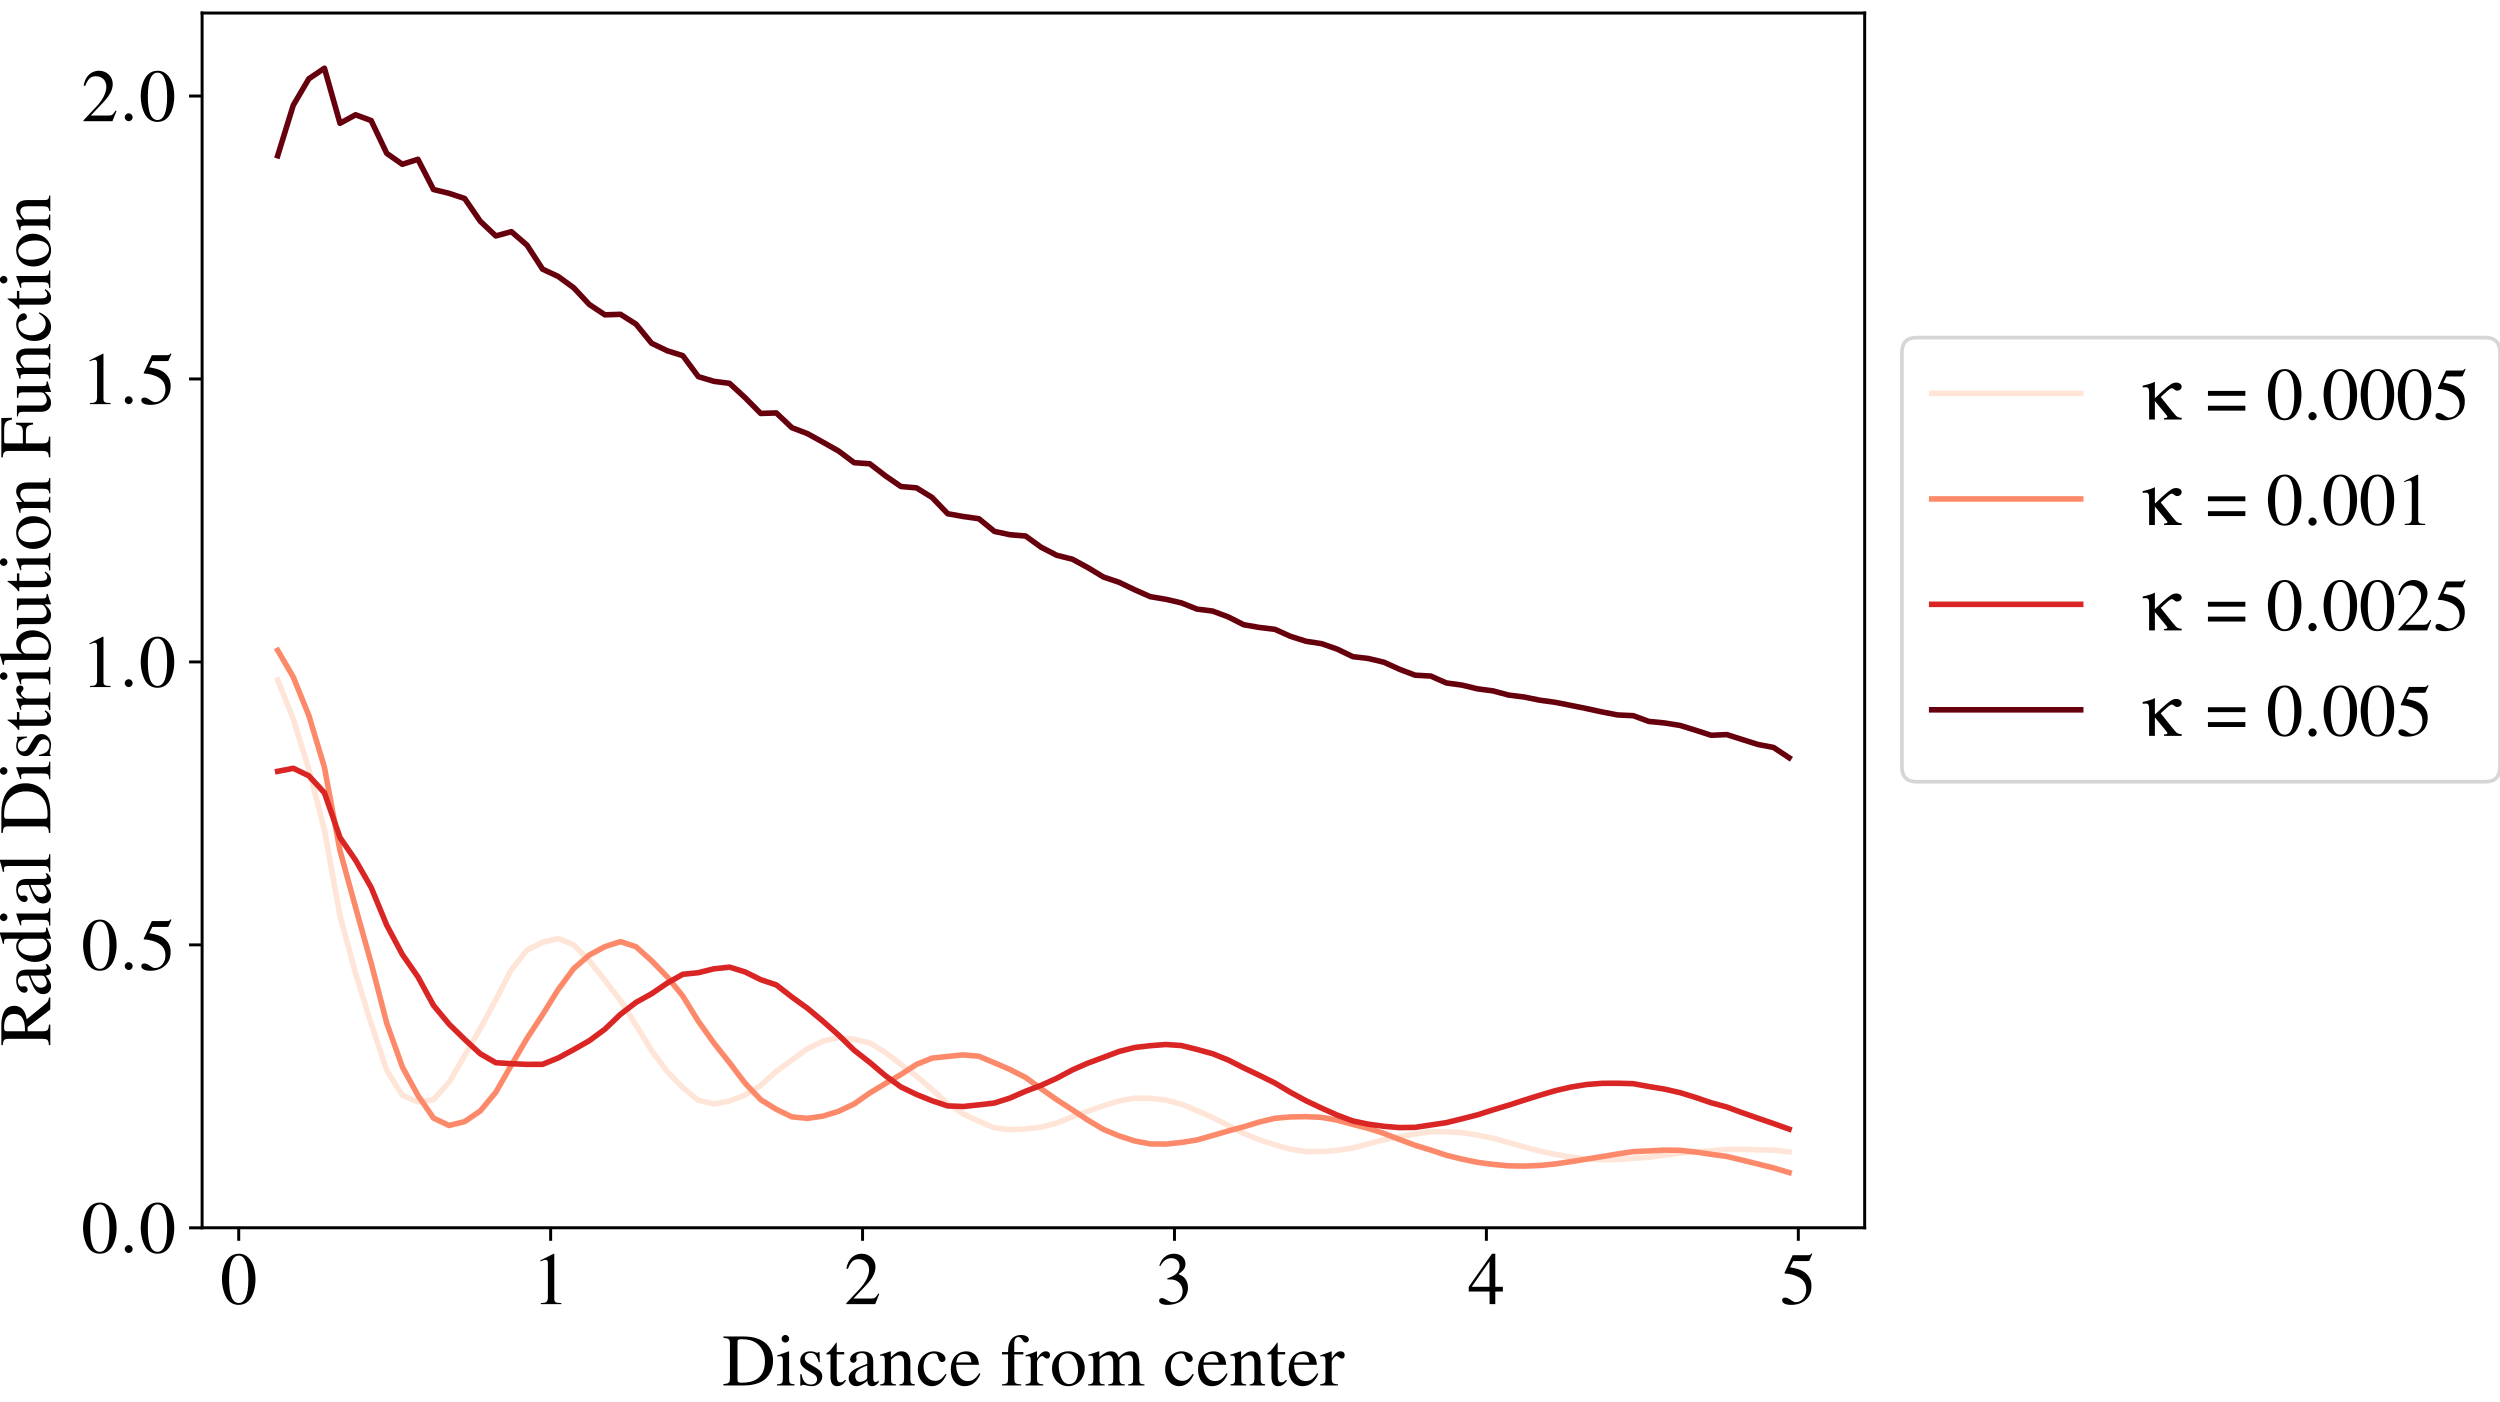 <?xml version="1.0" encoding="utf-8" standalone="no"?>
<!DOCTYPE svg PUBLIC "-//W3C//DTD SVG 1.1//EN"
  "http://www.w3.org/Graphics/SVG/1.1/DTD/svg11.dtd">
<!-- Created with matplotlib (http://matplotlib.org/) -->
<svg height="376.306pt" version="1.1" viewBox="0 0 671.255 376.306" width="671.255pt" xmlns="http://www.w3.org/2000/svg" xmlns:xlink="http://www.w3.org/1999/xlink">
 <defs>
  <style type="text/css">
*{stroke-linecap:butt;stroke-linejoin:round;}
  </style>
 </defs>
 <g id="figure_1">
  <g id="patch_1">
   <path d="M 0 376.306 
L 671.255 376.306 
L 671.255 0 
L 0 0 
z
" style="fill:#ffffff;"/>
  </g>
  <g id="axes_1">
   <g id="patch_2">
    <path d="M 54.267 329.66 
L 500.667 329.66 
L 500.667 3.5 
L 54.267 3.5 
z
" style="fill:#ffffff;"/>
   </g>
   <g id="matplotlib.axis_1">
    <g id="xtick_1">
     <g id="line2d_1">
      <defs>
       <path d="M 0 0 
L 0 3.5 
" id="m00dc8c5b70" style="stroke:#000000;stroke-width:0.8;"/>
      </defs>
      <g>
       <use style="stroke:#000000;stroke-width:0.8;" x="64.099" xlink:href="#m00dc8c5b70" y="329.66"/>
      </g>
     </g>
     <g id="text_1">
      <!-- $0$ -->
      <defs>
       <path d="M 25.406 68 
C 19.906 68 15.703 66.297 12 62.797 
C 6.203 57.203 2.406 45.688 2.406 34 
C 2.406 23.094 5.703 11.391 10.406 5.797 
C 14.094 1.391 19.203 -1 25 -1 
C 30.094 -1 34.406 0.688 38 4.188 
C 43.797 9.688 47.594 21.297 47.594 33.391 
C 47.594 53.891 38.5 68 25.406 68 
z
M 25.094 65.391 
C 33.5 65.391 38 54.094 38 33.188 
C 38 12.297 33.594 1.594 25 1.594 
C 16.406 1.594 12 12.297 12 33.094 
C 12 54.297 16.5 65.391 25.094 65.391 
z
" id="Nimbus_Roman_No9_L_Regular-48"/>
      </defs>
      <g transform="translate(59.118 350.169)scale(0.2 -0.2)">
       <use transform="scale(0.996)" xlink:href="#Nimbus_Roman_No9_L_Regular-48"/>
      </g>
     </g>
    </g>
    <g id="xtick_2">
     <g id="line2d_2">
      <g>
       <use style="stroke:#000000;stroke-width:0.8;" x="147.849" xlink:href="#m00dc8c5b70" y="329.66"/>
      </g>
     </g>
     <g id="text_2">
      <!-- $1$ -->
      <defs>
       <path d="M 29.094 68 
L 11.094 59 
L 11.094 57.594 
C 12.297 58.094 13.406 58.484 13.797 58.688 
C 15.594 59.391 17.297 59.781 18.297 59.781 
C 20.406 59.781 21.297 58.297 21.297 55.078 
L 21.297 9.359 
C 21.297 6.031 20.5 3.719 18.906 2.797 
C 17.406 1.891 16 1.594 11.797 1.5 
L 11.797 0 
L 39.406 0 
L 39.406 1.5 
C 31.5 1.594 29.906 2.609 29.906 7.453 
L 29.906 67.797 
z
" id="Nimbus_Roman_No9_L_Regular-49"/>
      </defs>
      <g transform="translate(142.868 350.169)scale(0.2 -0.2)">
       <use transform="scale(0.996)" xlink:href="#Nimbus_Roman_No9_L_Regular-49"/>
      </g>
     </g>
    </g>
    <g id="xtick_3">
     <g id="line2d_3">
      <g>
       <use style="stroke:#000000;stroke-width:0.8;" x="231.599" xlink:href="#m00dc8c5b70" y="329.66"/>
      </g>
     </g>
     <g id="text_3">
      <!-- $2$ -->
      <defs>
       <path d="M 47.5 13.734 
L 46.203 14.25 
C 42.5 8.5 41.203 7.594 36.703 7.594 
L 12.797 7.594 
L 29.594 25.328 
C 38.5 34.703 42.406 42.359 42.406 50.219 
C 42.406 60.281 34.297 68 23.906 68 
C 18.406 68 13.203 65.797 9.5 61.797 
C 6.297 58.375 4.797 55.156 3.094 48 
L 5.203 47.484 
C 9.203 57.359 12.797 60.594 19.703 60.594 
C 28.094 60.594 33.797 54.844 33.797 46.391 
C 33.797 38.531 29.203 29.156 20.797 20.188 
L 3 1.188 
L 3 0 
L 42 0 
z
" id="Nimbus_Roman_No9_L_Regular-50"/>
      </defs>
      <g transform="translate(226.618 350.169)scale(0.2 -0.2)">
       <use transform="scale(0.996)" xlink:href="#Nimbus_Roman_No9_L_Regular-50"/>
      </g>
     </g>
    </g>
    <g id="xtick_4">
     <g id="line2d_4">
      <g>
       <use style="stroke:#000000;stroke-width:0.8;" x="315.35" xlink:href="#m00dc8c5b70" y="329.66"/>
      </g>
     </g>
     <g id="text_4">
      <!-- $3$ -->
      <defs>
       <path d="M 15.297 33.391 
C 21.203 33.391 23.5 33.188 25.906 32.297 
C 32.094 30.094 36 24.391 36 17.5 
C 36 9.094 30.297 2.594 22.906 2.594 
C 20.203 2.594 18.203 3.297 14.5 5.688 
C 11.5 7.5 9.797 8.188 8.094 8.188 
C 5.797 8.188 4.297 6.797 4.297 4.688 
C 4.297 1.188 8.594 -1 15.594 -1 
C 23.297 -1 31.203 1.594 35.906 5.688 
C 40.594 9.797 43.203 15.594 43.203 22.297 
C 43.203 27.391 41.594 32.094 38.703 35.188 
C 36.703 37.391 34.797 38.594 30.406 40.5 
C 37.297 45.188 39.797 48.891 39.797 54.297 
C 39.797 62.391 33.406 68 24.203 68 
C 19.203 68 14.797 66.297 11.203 63.094 
C 8.203 60.391 6.703 57.797 4.5 51.797 
L 6 51.391 
C 10.094 58.703 14.594 61.984 20.906 61.984 
C 27.406 61.984 31.906 57.594 31.906 51.297 
C 31.906 47.688 30.406 44.094 27.906 41.594 
C 24.906 38.594 22.094 37.094 15.297 34.688 
z
" id="Nimbus_Roman_No9_L_Regular-51"/>
      </defs>
      <g transform="translate(310.368 350.169)scale(0.2 -0.2)">
       <use transform="scale(0.996)" xlink:href="#Nimbus_Roman_No9_L_Regular-51"/>
      </g>
     </g>
    </g>
    <g id="xtick_5">
     <g id="line2d_5">
      <g>
       <use style="stroke:#000000;stroke-width:0.8;" x="399.1" xlink:href="#m00dc8c5b70" y="329.66"/>
      </g>
     </g>
     <g id="text_5">
      <!-- $4$ -->
      <defs>
       <path d="M 47.203 23.391 
L 37 23.391 
L 37 68 
L 32.594 68 
L 1.203 23.391 
L 1.203 17 
L 29.297 17 
L 29.297 0 
L 37 0 
L 37 17 
L 47.203 17 
z
M 29.203 23.391 
L 5.203 23.391 
L 29.203 57.766 
z
" id="Nimbus_Roman_No9_L_Regular-52"/>
      </defs>
      <g transform="translate(394.119 350.169)scale(0.2 -0.2)">
       <use transform="scale(0.996)" xlink:href="#Nimbus_Roman_No9_L_Regular-52"/>
      </g>
     </g>
    </g>
    <g id="xtick_6">
     <g id="line2d_6">
      <g>
       <use style="stroke:#000000;stroke-width:0.8;" x="482.85" xlink:href="#m00dc8c5b70" y="329.66"/>
      </g>
     </g>
     <g id="text_6">
      <!-- $5$ -->
      <defs>
       <path d="M 18.094 58.094 
L 37.703 58.094 
C 39.297 58.094 39.703 58.297 40 58.984 
L 43.797 67.891 
L 42.906 68.594 
C 41.406 66.5 40.406 66 38.297 66 
L 17.406 66 
L 6.5 42.453 
C 6.406 42.266 6.406 42.156 6.406 41.969 
C 6.406 41.469 6.797 41.172 7.594 41.172 
C 10.797 41.172 14.797 40.484 18.906 39.188 
C 30.406 35.531 35.703 29.406 35.703 19.609 
C 35.703 10.109 29.594 2.688 21.797 2.688 
C 19.797 2.688 18.094 3.391 15.094 5.562 
C 11.906 7.844 9.594 8.828 7.5 8.828 
C 4.594 8.828 3.203 7.641 3.203 5.172 
C 3.203 1.391 7.906 -1 15.406 -1 
C 23.797 -1 31 1.688 36 6.75 
C 40.594 11.203 42.703 16.844 42.703 24.359 
C 42.703 31.484 40.797 36.031 35.797 40.969 
C 31.406 45.328 25.703 47.609 13.906 49.688 
z
" id="Nimbus_Roman_No9_L_Regular-53"/>
      </defs>
      <g transform="translate(477.869 350.169)scale(0.2 -0.2)">
       <use transform="scale(0.996)" xlink:href="#Nimbus_Roman_No9_L_Regular-53"/>
      </g>
     </g>
    </g>
    <g id="text_7">
     <!-- Distance from center -->
     <defs>
      <path d="M 10.406 10.891 
C 10.406 3.688 9.203 2.391 1.594 1.891 
L 1.594 0 
L 30 0 
C 41.594 0 52.094 3.297 58.297 8.875 
C 64.797 14.75 68.5 23.625 68.5 33.297 
C 68.5 42.266 65.5 50.031 60 55.516 
C 53.203 62.391 42.297 66 28.594 66 
L 1.594 66 
L 1.594 64.094 
C 9.5 63.391 10.406 62.484 10.406 55.094 
z
M 20.594 58.406 
C 20.594 61.5 21.703 62.297 25.797 62.297 
C 34.406 62.297 40.906 60.688 45.703 57.312 
C 53.5 51.922 57.594 43.359 57.594 32.594 
C 57.594 20.828 53.5 12.469 45.406 7.781 
C 40.297 4.891 34.5 3.688 25.797 3.688 
C 21.797 3.688 20.594 4.594 20.594 7.781 
z
" id="Nimbus_Roman_No9_L_Regular-68"/>
      <path d="M 17.5 46 
L 2 40.5 
L 2 39 
L 2.797 39.094 
C 4 39.297 5.297 39.391 6.203 39.391 
C 8.594 39.391 9.5 37.797 9.5 33.391 
L 9.5 10.188 
C 9.5 3 8.5 1.891 1.594 1.5 
L 1.594 0 
L 25.297 0 
L 25.297 1.5 
C 18.703 2 17.906 3 17.906 10.188 
L 17.906 45.688 
z
M 12.797 68 
C 10.094 68 7.797 65.688 7.797 62.891 
C 7.797 60.094 10 57.797 12.797 57.797 
C 15.703 57.797 18 59.984 18 62.891 
C 18 65.688 15.703 68 12.797 68 
z
" id="Nimbus_Roman_No9_L_Regular-105"/>
      <path d="M 31.5 31.391 
L 31.094 45 
L 30 45 
L 29.797 44.797 
C 28.906 44.094 28.797 43.984 28.406 43.984 
C 27.797 43.984 26.797 44.188 25.703 44.688 
C 23.5 45.594 21.297 46 18.703 46 
C 10.797 46 5.094 40.891 5.094 33.672 
C 5.094 28.062 8.297 24.047 16.797 19.234 
L 22.594 15.922 
C 26.094 13.922 27.797 11.516 27.797 8.406 
C 27.797 4 24.594 1.188 19.5 1.188 
C 16.094 1.188 13 2.5 11.094 4.703 
C 9 7.203 8.094 9.516 6.797 15.219 
L 5.203 15.219 
L 5.203 -0.406 
L 6.5 -0.406 
C 7.203 0.594 7.594 0.797 8.797 0.797 
C 9.703 0.797 11.094 0.594 13.406 0 
C 16.203 -0.609 18.906 -1 20.703 -1 
C 28.406 -1 34.797 4.797 34.797 11.812 
C 34.797 16.828 32.406 20.141 26.406 23.75 
L 15.594 30.156 
C 12.797 31.766 11.297 34.266 11.297 36.969 
C 11.297 40.984 14.406 43.797 19 43.797 
C 24.703 43.797 27.703 40.391 30 31.469 
z
" id="Nimbus_Roman_No9_L_Regular-115"/>
      <path d="M 25.5 45 
L 15.406 45 
L 15.406 56.594 
C 15.406 57.594 15.297 57.891 14.703 57.891 
C 14 57 13.406 56.094 12.703 55.094 
C 8.906 49.594 4.594 44.797 3 44.391 
C 1.906 43.688 1.297 42.984 1.297 42.484 
C 1.297 42.188 1.406 41.984 1.703 41.797 
L 7 41.797 
L 7 11.688 
C 7 3.297 10 -1 15.906 -1 
C 20.797 -1 24.594 1.391 27.906 6.594 
L 26.594 7.688 
C 24.5 5.188 22.797 4.188 20.594 4.188 
C 16.906 4.188 15.406 6.891 15.406 13.188 
L 15.406 41.797 
L 25.5 41.797 
z
" id="Nimbus_Roman_No9_L_Regular-116"/>
      <path d="M 44.203 6.594 
C 42.5 5.188 41.297 4.688 39.797 4.688 
C 37.5 4.688 36.797 6.094 36.797 10.5 
L 36.797 30 
C 36.797 35.188 36.297 38.094 34.797 40.5 
C 32.594 44.094 28.297 46 22.406 46 
C 13 46 5.594 41.094 5.594 34.797 
C 5.594 32.5 7.594 30.5 9.906 30.5 
C 12.297 30.5 14.406 32.5 14.406 34.688 
C 14.406 35.094 14.297 35.594 14.203 36.297 
C 14 37.188 13.906 38 13.906 38.688 
C 13.906 41.391 17.094 43.594 21.094 43.594 
C 26 43.594 28.703 40.688 28.703 35.297 
L 28.703 29.188 
C 13.297 23 11.594 22.188 7.297 18.391 
C 5.094 16.391 3.703 13 3.703 9.688 
C 3.703 3.391 8.094 -1 14.203 -1 
C 18.594 -1 22.703 1.094 28.797 6.297 
C 29.297 1.094 31.094 -1 35.203 -1 
C 38.594 -1 40.703 0.188 44.203 4 
z
M 28.703 12.297 
C 28.703 9.188 28.203 8.297 26.094 7.094 
C 23.703 5.688 20.906 4.797 18.797 4.797 
C 15.297 4.797 12.5 8.188 12.5 12.5 
L 12.5 12.891 
C 12.5 18.797 16.594 22.391 28.703 26.797 
z
" id="Nimbus_Roman_No9_L_Regular-97"/>
      <path d="M 1.594 39.797 
C 2.203 40.094 3.203 40.188 4.297 40.188 
C 7.094 40.188 8 38.688 8 33.797 
L 8 9 
C 8 3.297 6.906 1.891 1.797 1.5 
L 1.797 0 
L 23 0 
L 23 1.5 
C 17.906 1.891 16.406 3.094 16.406 6.688 
L 16.406 34.797 
C 21.203 39.297 23.406 40.484 26.703 40.484 
C 31.594 40.484 34 37.391 34 30.797 
L 34 9.891 
C 34 3.594 32.703 1.891 27.703 1.5 
L 27.703 0 
L 48.5 0 
L 48.5 1.5 
C 43.594 2 42.406 3.188 42.406 8.094 
L 42.406 31 
C 42.406 40.391 38 46 30.594 46 
C 26 46 22.906 44.297 16.094 37.891 
L 16.094 45.797 
L 15.406 46 
C 10.5 44.188 7.094 43.094 1.594 41.484 
z
" id="Nimbus_Roman_No9_L_Regular-110"/>
      <path d="M 39.797 15.594 
C 35 8.594 31.406 6.188 25.703 6.188 
C 16.594 6.188 10.203 14.188 10.203 25.688 
C 10.203 35.984 15.703 43.094 23.797 43.094 
C 27.406 43.094 28.703 41.984 29.703 38.297 
L 30.297 36.094 
C 31.094 33.297 32.906 31.484 35 31.484 
C 37.594 31.484 39.797 33.391 39.797 35.688 
C 39.797 41.297 32.797 46 24.406 46 
C 19.5 46 14.406 43.984 10.297 40.391 
C 5.297 35.984 2.5 29.188 2.5 21.297 
C 2.5 8.297 10.406 -1 21.5 -1 
C 26 -1 30 0.594 33.594 3.688 
C 36.297 6.094 38.203 8.797 41.203 14.688 
z
" id="Nimbus_Roman_No9_L_Regular-99"/>
      <path d="M 40.797 16.438 
C 36 8.812 31.703 5.891 25.297 5.891 
C 19.594 5.891 15.297 8.812 12.406 14.531 
C 10.594 18.344 9.906 21.656 9.703 27.797 
L 40.5 27.797 
C 39.703 34.266 38.703 37.141 36.203 40.312 
C 33.203 43.891 28.594 46 23.406 46 
C 18.406 46 13.703 44.188 9.906 40.812 
C 5.203 36.734 2.5 29.688 2.5 21.469 
C 2.5 7.594 9.703 -1 21.203 -1 
C 30.703 -1 38.203 4.891 42.406 15.734 
z
M 9.906 31 
C 11 38.719 14.406 42.391 20.5 42.391 
C 26.594 42.391 29 39.609 30.297 31 
z
" id="Nimbus_Roman_No9_L_Regular-101"/>
      <path d="M 30.906 45 
L 18.594 45 
L 18.594 56.422 
C 18.594 62.141 20.5 65.188 24.297 65.188 
C 26.406 65.188 27.797 64.203 29.594 61.344 
C 31.203 58.781 32.406 57.797 34.094 57.797 
C 36.406 57.797 38.297 59.578 38.297 61.844 
C 38.297 65.391 33.906 68 27.906 68 
C 21.703 68 16.406 65.297 13.797 60.766 
C 11.203 56.422 10.406 52.875 10.297 45 
L 2.094 45 
L 2.094 41.797 
L 10.297 41.797 
L 10.297 10.391 
C 10.297 3.094 9.203 1.891 2 1.5 
L 2 0 
L 28 0 
L 28 1.5 
C 19.797 1.797 18.703 2.891 18.703 10.391 
L 18.703 41.797 
L 30.906 41.797 
z
" id="Nimbus_Roman_No9_L_Regular-102"/>
      <path d="M 0.703 39 
C 2.094 39.297 3 39.391 4.203 39.391 
C 6.703 39.391 7.594 37.797 7.594 33.391 
L 7.594 8.391 
C 7.594 3.391 6.906 2.688 0.5 1.5 
L 0.5 0 
L 24.5 0 
L 24.5 1.5 
C 17.703 1.797 16 3.297 16 9 
L 16 31.5 
C 16 34.688 20.297 39.688 23 39.688 
C 23.594 39.688 24.5 39.188 25.594 38.188 
C 27.203 36.797 28.297 36.188 29.594 36.188 
C 32 36.188 33.5 37.891 33.5 40.688 
C 33.5 43.984 31.406 46 28 46 
C 23.797 46 20.906 43.688 16 36.594 
L 16 45.797 
L 15.5 46 
C 10.203 43.797 6.594 42.5 0.703 40.594 
z
" id="Nimbus_Roman_No9_L_Regular-114"/>
      <path d="M 25 46 
C 12 46 2.906 36.391 2.906 22.594 
C 2.906 9.094 12.203 -1 24.797 -1 
C 37.406 -1 47 9.594 47 23.391 
C 47 36.5 37.797 46 25 46 
z
M 23.703 43.188 
C 32.094 43.188 38 33.594 38 19.891 
C 38 8.594 33.5 1.797 26 1.797 
C 22.094 1.797 18.406 4.188 16.297 8.188 
C 13.5 13.391 11.906 20.391 11.906 27.5 
C 11.906 37 16.594 43.188 23.703 43.188 
z
" id="Nimbus_Roman_No9_L_Regular-111"/>
      <path d="M 1.906 39.797 
C 3.203 40.094 4 40.188 5.094 40.188 
C 7.703 40.188 8.594 38.594 8.594 33.797 
L 8.594 8.5 
C 8.594 3.094 7.203 1.594 1.594 1.5 
L 1.594 0 
L 23.797 0 
L 23.797 1.5 
C 18.5 1.688 17 2.797 17 6.688 
L 17 34.891 
C 17 35.094 17.797 36.094 18.5 36.797 
C 21 39.094 25.297 40.797 28.797 40.797 
C 33.203 40.797 35.406 37.297 35.406 30.297 
L 35.406 8.594 
C 35.406 3 34.297 1.891 28.594 1.5 
L 28.594 0 
L 51 0 
L 51 1.5 
C 45.297 1.594 43.797 3.297 43.797 9.5 
L 43.797 34.688 
C 46.797 39 50.094 40.797 54.703 40.797 
C 60.406 40.797 62.203 38.094 62.203 29.797 
L 62.203 8.688 
C 62.203 3 61.406 2.188 55.594 1.5 
L 55.594 0 
L 77.5 0 
L 77.5 1.5 
L 74.906 1.688 
C 71.906 1.891 70.594 3.688 70.594 7.594 
L 70.594 28.188 
C 70.594 40 66.703 46 59 46 
C 53.203 46 48.094 43.391 42.703 37.594 
C 40.906 43.297 37.5 46 32.094 46 
C 27.703 46 24.906 44.594 16.594 38.297 
L 16.594 45.797 
L 15.906 46 
C 10.797 44.094 7.406 42.984 1.906 41.484 
z
" id="Nimbus_Roman_No9_L_Regular-109"/>
     </defs>
     <g transform="translate(193.921 371.992)scale(0.2 -0.2)">
      <use transform="scale(0.996)" xlink:href="#Nimbus_Roman_No9_L_Regular-68"/>
      <use transform="translate(71.93 0)scale(0.996)" xlink:href="#Nimbus_Roman_No9_L_Regular-105"/>
      <use transform="translate(99.625 0)scale(0.996)" xlink:href="#Nimbus_Roman_No9_L_Regular-115"/>
      <use transform="translate(138.379 0)scale(0.996)" xlink:href="#Nimbus_Roman_No9_L_Regular-116"/>
      <use transform="translate(166.074 0)scale(0.996)" xlink:href="#Nimbus_Roman_No9_L_Regular-97"/>
      <use transform="translate(210.308 0)scale(0.996)" xlink:href="#Nimbus_Roman_No9_L_Regular-110"/>
      <use transform="translate(260.121 0)scale(0.996)" xlink:href="#Nimbus_Roman_No9_L_Regular-99"/>
      <use transform="translate(304.354 0)scale(0.996)" xlink:href="#Nimbus_Roman_No9_L_Regular-101"/>
      <use transform="translate(373.495 0)scale(0.996)" xlink:href="#Nimbus_Roman_No9_L_Regular-102"/>
      <use transform="translate(406.67 0)scale(0.996)" xlink:href="#Nimbus_Roman_No9_L_Regular-114"/>
      <use transform="translate(439.845 0)scale(0.996)" xlink:href="#Nimbus_Roman_No9_L_Regular-111"/>
      <use transform="translate(489.658 0)scale(0.996)" xlink:href="#Nimbus_Roman_No9_L_Regular-109"/>
      <use transform="translate(592.073 0)scale(0.996)" xlink:href="#Nimbus_Roman_No9_L_Regular-99"/>
      <use transform="translate(636.307 0)scale(0.996)" xlink:href="#Nimbus_Roman_No9_L_Regular-101"/>
      <use transform="translate(680.54 0)scale(0.996)" xlink:href="#Nimbus_Roman_No9_L_Regular-110"/>
      <use transform="translate(730.354 0)scale(0.996)" xlink:href="#Nimbus_Roman_No9_L_Regular-116"/>
      <use transform="translate(758.049 0)scale(0.996)" xlink:href="#Nimbus_Roman_No9_L_Regular-101"/>
      <use transform="translate(802.282 0)scale(0.996)" xlink:href="#Nimbus_Roman_No9_L_Regular-114"/>
     </g>
    </g>
   </g>
   <g id="matplotlib.axis_2">
    <g id="ytick_1">
     <g id="line2d_7">
      <defs>
       <path d="M 0 0 
L -3.5 0 
" id="m1bc68e369c" style="stroke:#000000;stroke-width:0.8;"/>
      </defs>
      <g>
       <use style="stroke:#000000;stroke-width:0.8;" x="54.267" xlink:href="#m1bc68e369c" y="329.672"/>
      </g>
     </g>
     <g id="text_8">
      <!-- $0.0$ -->
      <defs>
       <path d="M 19.203 5.297 
C 19.203 8.188 16.797 10.594 13.906 10.594 
C 11 10.594 8.594 8.188 8.594 5.297 
C 8.594 2.391 11 0 13.906 0 
C 16.797 0 19.203 2.391 19.203 5.297 
z
" id="CMMI10-58"/>
      </defs>
      <g transform="translate(21.823 336.426)scale(0.2 -0.2)">
       <use transform="scale(0.996)" xlink:href="#Nimbus_Roman_No9_L_Regular-48"/>
       <use transform="translate(49.813 0)scale(0.996)" xlink:href="#CMMI10-58"/>
       <use transform="translate(77.409 0)scale(0.996)" xlink:href="#Nimbus_Roman_No9_L_Regular-48"/>
      </g>
     </g>
    </g>
    <g id="ytick_2">
     <g id="line2d_8">
      <g>
       <use style="stroke:#000000;stroke-width:0.8;" x="54.267" xlink:href="#m1bc68e369c" y="253.7"/>
      </g>
     </g>
     <g id="text_9">
      <!-- $0.5$ -->
      <g transform="translate(21.823 260.454)scale(0.2 -0.2)">
       <use transform="scale(0.996)" xlink:href="#Nimbus_Roman_No9_L_Regular-48"/>
       <use transform="translate(49.813 0)scale(0.996)" xlink:href="#CMMI10-58"/>
       <use transform="translate(77.409 0)scale(0.996)" xlink:href="#Nimbus_Roman_No9_L_Regular-53"/>
      </g>
     </g>
    </g>
    <g id="ytick_3">
     <g id="line2d_9">
      <g>
       <use style="stroke:#000000;stroke-width:0.8;" x="54.267" xlink:href="#m1bc68e369c" y="177.728"/>
      </g>
     </g>
     <g id="text_10">
      <!-- $1.0$ -->
      <g transform="translate(21.823 184.482)scale(0.2 -0.2)">
       <use transform="scale(0.996)" xlink:href="#Nimbus_Roman_No9_L_Regular-49"/>
       <use transform="translate(49.813 0)scale(0.996)" xlink:href="#CMMI10-58"/>
       <use transform="translate(77.409 0)scale(0.996)" xlink:href="#Nimbus_Roman_No9_L_Regular-48"/>
      </g>
     </g>
    </g>
    <g id="ytick_4">
     <g id="line2d_10">
      <g>
       <use style="stroke:#000000;stroke-width:0.8;" x="54.267" xlink:href="#m1bc68e369c" y="101.756"/>
      </g>
     </g>
     <g id="text_11">
      <!-- $1.5$ -->
      <g transform="translate(21.823 108.511)scale(0.2 -0.2)">
       <use transform="scale(0.996)" xlink:href="#Nimbus_Roman_No9_L_Regular-49"/>
       <use transform="translate(49.813 0)scale(0.996)" xlink:href="#CMMI10-58"/>
       <use transform="translate(77.409 0)scale(0.996)" xlink:href="#Nimbus_Roman_No9_L_Regular-53"/>
      </g>
     </g>
    </g>
    <g id="ytick_5">
     <g id="line2d_11">
      <g>
       <use style="stroke:#000000;stroke-width:0.8;" x="54.267" xlink:href="#m1bc68e369c" y="25.784"/>
      </g>
     </g>
     <g id="text_12">
      <!-- $2.0$ -->
      <g transform="translate(21.823 32.539)scale(0.2 -0.2)">
       <use transform="scale(0.996)" xlink:href="#Nimbus_Roman_No9_L_Regular-50"/>
       <use transform="translate(49.813 0)scale(0.996)" xlink:href="#CMMI10-58"/>
       <use transform="translate(77.409 0)scale(0.996)" xlink:href="#Nimbus_Roman_No9_L_Regular-48"/>
      </g>
     </g>
    </g>
    <g id="text_13">
     <!-- Radial Distribution Function -->
     <defs>
      <path d="M 65.906 1.891 
C 62.094 2.188 60.094 3.188 57.203 6.578 
L 36.594 31.797 
C 43.297 33.094 46.297 34.281 49.594 36.969 
C 52.797 39.562 54.703 43.75 54.703 48.438 
C 54.703 52.719 53.406 56.406 50.797 59.297 
C 47 63.391 38.703 66 29.297 66 
L 1.703 66 
L 1.703 64.094 
C 9.203 63.297 10.203 62.203 10.203 55.125 
L 10.203 11.953 
C 10.203 3.688 9.203 2.484 1.703 1.891 
L 1.703 0 
L 29.406 0 
L 29.406 1.891 
C 21.703 2.391 20.406 3.688 20.406 10.859 
L 20.406 30.5 
L 26 30.703 
L 49.797 0 
L 65.906 0 
z
M 20.406 58.688 
C 20.406 61.484 21.5 62.297 25.5 62.297 
C 38 62.297 43.797 57.984 43.797 48.594 
C 43.797 43.594 41.703 39.391 38.094 37.484 
C 33.5 34.891 30 34.297 20.406 34.094 
z
" id="Nimbus_Roman_No9_L_Regular-82"/>
      <path d="M 34.406 -1 
L 49.094 4.188 
L 49.094 5.797 
C 47.297 5.688 47.094 5.688 46.797 5.688 
C 43.203 5.688 42.406 6.797 42.406 11.391 
L 42.406 68.094 
L 41.906 68.297 
C 37.094 66.594 33.594 65.594 27.203 63.891 
L 27.203 62.297 
C 28 62.391 28.594 62.391 29.406 62.391 
C 33.094 62.391 34 61.391 34 57.297 
L 34 41.688 
C 30.203 44.891 27.5 46 23.5 46 
C 12 46 2.703 34.688 2.703 20.5 
C 2.703 7.688 10.203 -1 21.203 -1 
C 26.797 -1 30.594 1 34 5.688 
L 34 -0.703 
z
M 34 10.188 
C 34 9.5 33.297 8.297 32.297 7.188 
C 30.5 5.188 28 4.188 25.094 4.188 
C 16.797 4.188 11.297 12.188 11.297 24.5 
C 11.297 35.797 16.203 43.188 23.797 43.188 
C 29.094 43.188 34 38.5 34 33.188 
z
" id="Nimbus_Roman_No9_L_Regular-100"/>
      <path d="M 1.906 62.297 
L 2.5 62.297 
C 3.594 62.391 4.797 62.5 5.594 62.5 
C 8.797 62.5 9.797 61.094 9.797 56.391 
L 9.797 8.688 
C 9.797 3.297 8.406 2 2.094 1.5 
L 2.094 0 
L 25.703 0 
L 25.703 1.5 
C 19.406 1.891 18.203 2.891 18.203 8.391 
L 18.203 68.094 
L 17.797 68.297 
C 12.594 66.594 8.797 65.594 1.906 63.891 
z
" id="Nimbus_Roman_No9_L_Regular-108"/>
      <path d="M 15.297 68.094 
L 14.797 68.297 
C 10.594 66.797 7.906 66 3.203 64.688 
L 0.297 63.891 
L 0.297 62.297 
C 0.906 62.391 1.297 62.391 2 62.391 
C 6 62.391 6.906 61.5 6.906 57.297 
L 6.906 5.391 
C 6.906 2.297 15.406 -1 23.406 -1 
C 36.594 -1 46.797 9.984 46.797 24.297 
C 46.797 36.594 39.203 46 29.203 46 
C 23.094 46 17.297 42.391 15.297 37.484 
z
M 15.297 32.188 
C 15.297 36.094 20 39.688 25.203 39.688 
C 33 39.688 38 31.891 38 19.688 
C 38 8.594 33.203 2.188 25 2.188 
C 19.797 2.188 15.297 4.484 15.297 6.984 
z
" id="Nimbus_Roman_No9_L_Regular-98"/>
      <path d="M 47.906 4.984 
L 47.406 4.984 
C 42.797 4.984 41.703 6.094 41.703 10.688 
L 41.703 45 
L 25.906 45 
L 25.906 43.297 
C 32.094 43 33.297 42 33.297 37 
L 33.297 13.5 
C 33.297 10.688 32.797 9.297 31.406 8.188 
C 28.703 6 25.594 4.797 22.594 4.797 
C 18.703 4.797 15.5 8.188 15.5 12.391 
L 15.5 45 
L 0.906 45 
L 0.906 43.594 
C 5.703 43.297 7.094 41.797 7.094 37.188 
L 7.094 12 
C 7.094 4.094 11.906 -1 19.203 -1 
C 22.906 -1 26.797 0.594 29.5 3.297 
L 33.797 7.594 
L 33.797 -0.703 
L 34.203 -1 
C 39.203 1 42.797 2.094 47.906 3.5 
z
" id="Nimbus_Roman_No9_L_Regular-117"/>
      <path d="M 47.906 23.297 
L 47.906 46.344 
L 45.594 46.344 
C 44.406 38.469 42.594 37 34.594 37 
L 20.094 37 
L 20.094 58.844 
C 20.094 61.594 20.594 62.188 23.297 62.188 
L 36.906 62.188 
C 48.203 62.188 50.406 60.719 52.094 51.859 
L 54.594 51.859 
L 54.297 66 
L 1.203 66 
L 1.203 64.094 
C 8.594 63.5 9.906 62.125 9.906 55.219 
L 9.906 12.062 
C 9.906 3.703 8.797 2.391 1.203 1.891 
L 1.203 0 
L 29.203 0 
L 29.203 1.891 
C 21.5 2.297 20.094 3.703 20.094 10.953 
L 20.094 32.891 
L 34.594 32.891 
C 42.703 32.891 44.406 31.375 45.594 23.234 
z
" id="Nimbus_Roman_No9_L_Regular-70"/>
     </defs>
     <g transform="translate(13.509 280.96)rotate(-90)scale(0.2 -0.2)">
      <use transform="scale(0.996)" xlink:href="#Nimbus_Roman_No9_L_Regular-82"/>
      <use transform="translate(66.45 0)scale(0.996)" xlink:href="#Nimbus_Roman_No9_L_Regular-97"/>
      <use transform="translate(110.684 0)scale(0.996)" xlink:href="#Nimbus_Roman_No9_L_Regular-100"/>
      <use transform="translate(160.497 0)scale(0.996)" xlink:href="#Nimbus_Roman_No9_L_Regular-105"/>
      <use transform="translate(188.192 0)scale(0.996)" xlink:href="#Nimbus_Roman_No9_L_Regular-97"/>
      <use transform="translate(232.426 0)scale(0.996)" xlink:href="#Nimbus_Roman_No9_L_Regular-108"/>
      <use transform="translate(285.027 0)scale(0.996)" xlink:href="#Nimbus_Roman_No9_L_Regular-68"/>
      <use transform="translate(356.957 0)scale(0.996)" xlink:href="#Nimbus_Roman_No9_L_Regular-105"/>
      <use transform="translate(384.652 0)scale(0.996)" xlink:href="#Nimbus_Roman_No9_L_Regular-115"/>
      <use transform="translate(423.406 0)scale(0.996)" xlink:href="#Nimbus_Roman_No9_L_Regular-116"/>
      <use transform="translate(451.101 0)scale(0.996)" xlink:href="#Nimbus_Roman_No9_L_Regular-114"/>
      <use transform="translate(484.277 0)scale(0.996)" xlink:href="#Nimbus_Roman_No9_L_Regular-105"/>
      <use transform="translate(511.972 0)scale(0.996)" xlink:href="#Nimbus_Roman_No9_L_Regular-98"/>
      <use transform="translate(559.793 0)scale(0.996)" xlink:href="#Nimbus_Roman_No9_L_Regular-117"/>
      <use transform="translate(609.606 0)scale(0.996)" xlink:href="#Nimbus_Roman_No9_L_Regular-116"/>
      <use transform="translate(637.301 0)scale(0.996)" xlink:href="#Nimbus_Roman_No9_L_Regular-105"/>
      <use transform="translate(664.996 0)scale(0.996)" xlink:href="#Nimbus_Roman_No9_L_Regular-111"/>
      <use transform="translate(714.81 0)scale(0.996)" xlink:href="#Nimbus_Roman_No9_L_Regular-110"/>
      <use transform="translate(789.529 0)scale(0.996)" xlink:href="#Nimbus_Roman_No9_L_Regular-70"/>
      <use transform="translate(844.921 0)scale(0.996)" xlink:href="#Nimbus_Roman_No9_L_Regular-117"/>
      <use transform="translate(894.734 0)scale(0.996)" xlink:href="#Nimbus_Roman_No9_L_Regular-110"/>
      <use transform="translate(944.548 0)scale(0.996)" xlink:href="#Nimbus_Roman_No9_L_Regular-99"/>
      <use transform="translate(988.781 0)scale(0.996)" xlink:href="#Nimbus_Roman_No9_L_Regular-116"/>
      <use transform="translate(1016.476 0)scale(0.996)" xlink:href="#Nimbus_Roman_No9_L_Regular-105"/>
      <use transform="translate(1044.171 0)scale(0.996)" xlink:href="#Nimbus_Roman_No9_L_Regular-111"/>
      <use transform="translate(1093.985 0)scale(0.996)" xlink:href="#Nimbus_Roman_No9_L_Regular-110"/>
     </g>
    </g>
   </g>
   <g id="line2d_12">
    <path clip-path="url(#p2d9081fbbf)" d="M 74.558 182.554 
L 78.742 193.052 
L 82.925 206.558 
L 87.109 222.857 
L 91.293 245.886 
L 95.477 261.354 
L 99.66 274.873 
L 103.844 287.385 
L 108.028 294.093 
L 112.211 295.853 
L 116.395 295.289 
L 120.579 290.575 
L 124.762 283.412 
L 128.946 276.196 
L 133.13 268.411 
L 137.313 260.346 
L 141.497 255.121 
L 145.681 252.994 
L 149.865 251.997 
L 154.048 253.676 
L 158.232 257.975 
L 162.416 263.219 
L 166.599 268.649 
L 170.783 275.262 
L 174.967 282.115 
L 179.15 287.719 
L 183.334 292.015 
L 187.518 295.455 
L 191.701 296.406 
L 195.885 295.623 
L 200.069 294.011 
L 204.253 291.448 
L 208.436 287.653 
L 212.62 284.615 
L 216.804 281.586 
L 220.987 279.515 
L 225.171 278.584 
L 229.355 279.058 
L 233.538 280.011 
L 237.722 282.576 
L 241.906 285.785 
L 246.089 288.929 
L 250.273 292.542 
L 254.457 296.328 
L 258.641 299.061 
L 262.824 301.092 
L 267.008 302.812 
L 271.192 303.344 
L 275.375 303.12 
L 279.559 302.636 
L 283.743 301.529 
L 287.926 299.877 
L 292.11 298.342 
L 296.294 296.898 
L 300.478 295.574 
L 304.661 294.878 
L 308.845 294.9 
L 313.029 295.361 
L 317.212 296.47 
L 321.396 298.201 
L 325.58 300.035 
L 329.763 302.148 
L 333.947 304.298 
L 338.131 306.018 
L 342.314 307.397 
L 346.498 308.591 
L 350.682 309.185 
L 354.866 309.177 
L 359.049 308.863 
L 363.233 308.244 
L 367.417 307.117 
L 371.6 306.027 
L 375.784 305.188 
L 379.968 304.477 
L 384.151 303.861 
L 388.335 303.894 
L 392.519 304.121 
L 396.702 304.769 
L 400.886 305.619 
L 405.07 306.783 
L 409.254 307.937 
L 413.437 309.052 
L 417.621 309.946 
L 421.805 310.693 
L 425.988 311.164 
L 430.172 311.396 
L 434.356 311.346 
L 438.539 311.021 
L 442.723 310.73 
L 446.907 310.166 
L 451.09 309.625 
L 455.274 309.266 
L 459.458 308.986 
L 463.642 308.605 
L 467.825 308.622 
L 472.009 308.73 
L 476.193 308.82 
L 480.376 309.278 
" style="fill:none;stroke:#fee5d8;stroke-linecap:square;stroke-width:1.5;"/>
   </g>
   <g id="line2d_13">
    <path clip-path="url(#p2d9081fbbf)" d="M 74.558 174.624 
L 78.742 181.78 
L 82.925 192.116 
L 87.109 206.039 
L 91.293 228.411 
L 95.477 243.673 
L 99.66 258.599 
L 103.844 274.734 
L 108.028 286.453 
L 112.211 294.11 
L 116.395 300.211 
L 120.579 302.194 
L 124.762 301.153 
L 128.946 298.303 
L 133.13 293.267 
L 137.313 285.975 
L 141.497 278.808 
L 145.681 272.432 
L 149.865 265.701 
L 154.048 260.05 
L 158.232 256.434 
L 162.416 254.172 
L 166.599 252.825 
L 170.783 254.207 
L 174.967 257.97 
L 179.15 262.28 
L 183.334 267.45 
L 187.518 274.22 
L 191.701 280.073 
L 195.885 285.345 
L 200.069 290.853 
L 204.253 295.269 
L 208.436 297.853 
L 212.62 299.875 
L 216.804 300.282 
L 220.987 299.674 
L 225.171 298.381 
L 229.355 296.405 
L 233.538 293.459 
L 237.722 290.929 
L 241.906 288.509 
L 246.089 285.788 
L 250.273 284.107 
L 254.457 283.661 
L 258.641 283.241 
L 262.824 283.603 
L 267.008 285.363 
L 271.192 287.172 
L 275.375 289.301 
L 279.559 292.326 
L 283.743 295.276 
L 287.926 297.984 
L 292.11 300.761 
L 296.294 303.249 
L 300.478 304.995 
L 304.661 306.344 
L 308.845 307.145 
L 313.029 307.188 
L 317.212 306.753 
L 321.396 306.081 
L 325.58 304.887 
L 329.763 303.673 
L 333.947 302.538 
L 338.131 301.268 
L 342.314 300.264 
L 346.498 299.899 
L 350.682 299.828 
L 354.866 300.019 
L 359.049 300.765 
L 363.233 301.898 
L 367.417 302.976 
L 371.6 304.328 
L 375.784 305.946 
L 379.968 307.514 
L 384.151 308.792 
L 388.335 310.185 
L 392.519 311.213 
L 396.702 312.085 
L 400.886 312.642 
L 405.07 313.027 
L 409.254 313.094 
L 413.437 312.934 
L 417.621 312.515 
L 421.805 311.908 
L 425.988 311.222 
L 430.172 310.542 
L 434.356 309.838 
L 438.539 309.211 
L 442.723 309.022 
L 446.907 308.801 
L 451.09 308.865 
L 455.274 309.313 
L 459.458 309.932 
L 463.642 310.509 
L 467.825 311.503 
L 472.009 312.537 
L 476.193 313.581 
L 480.376 314.835 
" style="fill:none;stroke:#fc8a6a;stroke-linecap:square;stroke-width:1.5;"/>
   </g>
   <g id="line2d_14">
    <path clip-path="url(#p2d9081fbbf)" d="M 74.558 207.106 
L 78.742 206.29 
L 82.925 208.3 
L 87.109 212.872 
L 91.293 224.891 
L 95.477 230.971 
L 99.66 238.299 
L 103.844 248.423 
L 108.028 256.271 
L 112.211 262.28 
L 116.395 269.945 
L 120.579 274.984 
L 124.762 279.071 
L 128.946 282.93 
L 133.13 285.338 
L 137.313 285.604 
L 141.497 285.788 
L 145.681 285.771 
L 149.865 284.076 
L 154.048 281.811 
L 158.232 279.436 
L 162.416 276.344 
L 166.599 272.35 
L 170.783 269.13 
L 174.967 266.815 
L 179.15 263.966 
L 183.334 261.596 
L 187.518 261.168 
L 191.701 260.125 
L 195.885 259.68 
L 200.069 260.969 
L 204.253 263.043 
L 208.436 264.447 
L 212.62 267.697 
L 216.804 270.719 
L 220.987 274.22 
L 225.171 277.928 
L 229.355 282.002 
L 233.538 285.254 
L 237.722 288.819 
L 241.906 291.848 
L 246.089 293.865 
L 250.273 295.557 
L 254.457 296.941 
L 258.641 297.099 
L 262.824 296.65 
L 267.008 296.162 
L 271.192 294.82 
L 275.375 293.004 
L 279.559 291.413 
L 283.743 289.511 
L 287.926 287.283 
L 292.11 285.448 
L 296.294 283.904 
L 300.478 282.324 
L 304.661 281.262 
L 308.845 280.769 
L 313.029 280.45 
L 317.212 280.732 
L 321.396 281.776 
L 325.58 282.919 
L 329.763 284.607 
L 333.947 286.732 
L 338.131 288.724 
L 342.314 290.788 
L 346.498 293.286 
L 350.682 295.564 
L 354.866 297.54 
L 359.049 299.412 
L 363.233 300.979 
L 367.417 301.851 
L 371.6 302.418 
L 375.784 302.759 
L 379.968 302.699 
L 384.151 302.06 
L 388.335 301.437 
L 392.519 300.405 
L 396.702 299.34 
L 400.886 298 
L 405.07 296.744 
L 409.254 295.387 
L 413.437 294.074 
L 417.621 292.844 
L 421.805 291.876 
L 425.988 291.199 
L 430.172 290.872 
L 434.356 290.854 
L 438.539 290.97 
L 442.723 291.737 
L 446.907 292.423 
L 451.09 293.375 
L 455.274 294.666 
L 459.458 296.102 
L 463.642 297.233 
L 467.825 298.771 
L 472.009 300.236 
L 476.193 301.677 
L 480.376 303.178 
" style="fill:none;stroke:#d92523;stroke-linecap:square;stroke-width:1.5;"/>
   </g>
   <g id="line2d_15">
    <path clip-path="url(#p2d9081fbbf)" d="M 74.558 41.818 
L 78.742 28.253 
L 82.925 21.147 
L 87.109 18.325 
L 91.293 33.107 
L 95.477 30.822 
L 99.66 32.372 
L 103.844 41.183 
L 108.028 44.111 
L 112.211 42.778 
L 116.395 50.88 
L 120.579 51.907 
L 124.762 53.299 
L 128.946 59.398 
L 133.13 63.347 
L 137.313 62.205 
L 141.497 65.814 
L 145.681 72.267 
L 149.865 74.223 
L 154.048 77.272 
L 158.232 81.761 
L 162.416 84.529 
L 166.599 84.396 
L 170.783 87.046 
L 174.967 92.174 
L 179.15 94.179 
L 183.334 95.496 
L 187.518 101.136 
L 191.701 102.39 
L 195.885 102.932 
L 200.069 106.784 
L 204.253 111.01 
L 208.436 110.875 
L 212.62 114.834 
L 216.804 116.432 
L 220.987 118.746 
L 225.171 121.109 
L 229.355 124.233 
L 233.538 124.521 
L 237.722 127.749 
L 241.906 130.628 
L 246.089 130.993 
L 250.273 133.574 
L 254.457 137.939 
L 258.641 138.686 
L 262.824 139.276 
L 267.008 142.683 
L 271.192 143.582 
L 275.375 143.922 
L 279.559 146.942 
L 283.743 149.097 
L 287.926 150.147 
L 292.11 152.411 
L 296.294 154.938 
L 300.478 156.351 
L 304.661 158.352 
L 308.845 160.207 
L 313.029 160.911 
L 317.212 161.878 
L 321.396 163.546 
L 325.58 164.07 
L 329.763 165.631 
L 333.947 167.746 
L 338.131 168.47 
L 342.314 168.978 
L 346.498 170.863 
L 350.682 172.183 
L 354.866 172.832 
L 359.049 174.295 
L 363.233 176.312 
L 367.417 176.81 
L 371.6 177.813 
L 375.784 179.709 
L 379.968 181.29 
L 384.151 181.522 
L 388.335 183.371 
L 392.519 183.948 
L 396.702 184.953 
L 400.886 185.508 
L 405.07 186.63 
L 409.254 187.152 
L 413.437 188.008 
L 417.621 188.584 
L 421.805 189.411 
L 425.988 190.257 
L 430.172 191.164 
L 434.356 191.967 
L 438.539 192.163 
L 442.723 193.71 
L 446.907 194.112 
L 451.09 194.78 
L 455.274 196.07 
L 459.458 197.425 
L 463.642 197.239 
L 467.825 198.572 
L 472.009 199.89 
L 476.193 200.691 
L 480.376 203.459 
" style="fill:none;stroke:#67000d;stroke-linecap:square;stroke-width:1.5;"/>
   </g>
   <g id="patch_3">
    <path d="M 54.267 329.66 
L 54.267 3.5 
" style="fill:none;stroke:#000000;stroke-linecap:square;stroke-linejoin:miter;stroke-width:0.8;"/>
   </g>
   <g id="patch_4">
    <path d="M 500.667 329.66 
L 500.667 3.5 
" style="fill:none;stroke:#000000;stroke-linecap:square;stroke-linejoin:miter;stroke-width:0.8;"/>
   </g>
   <g id="patch_5">
    <path d="M 54.267 329.66 
L 500.667 329.66 
" style="fill:none;stroke:#000000;stroke-linecap:square;stroke-linejoin:miter;stroke-width:0.8;"/>
   </g>
   <g id="patch_6">
    <path d="M 54.267 3.5 
L 500.667 3.5 
" style="fill:none;stroke:#000000;stroke-linecap:square;stroke-linejoin:miter;stroke-width:0.8;"/>
   </g>
   <g id="legend_1">
    <g id="patch_7">
     <path d="M 514.667 209.899 
L 667.255 209.899 
Q 671.255 209.899 671.255 205.899 
L 671.255 94.645 
Q 671.255 90.645 667.255 90.645 
L 514.667 90.645 
Q 510.667 90.645 510.667 94.645 
L 510.667 205.899 
Q 510.667 209.899 514.667 209.899 
z
" style="fill:#ffffff;opacity:0.8;stroke:#cccccc;stroke-linejoin:miter;"/>
    </g>
    <g id="line2d_16">
     <path d="M 518.667 105.645 
L 558.667 105.645 
" style="fill:none;stroke:#fee5d8;stroke-linecap:square;stroke-width:1.5;"/>
    </g>
    <g id="line2d_17"/>
    <g id="text_14">
     <!-- $\kappa$ = 0.0005 -->
     <defs>
      <path d="M 19.703 28.828 
L 19.703 51 
C 16.594 49.188 11.5 47.5 3.297 45.719 
L 3.297 43.234 
C 5.094 43.422 6.203 43.531 7 43.531 
C 11 43.531 11.906 41.938 11.906 35.484 
L 11.906 0 
L 19.703 0 
L 19.703 24.844 
L 34.203 7.359 
C 36.406 4.578 36.5 4.469 36.5 3.781 
C 36.5 2.594 35.797 2.188 32.594 2 
L 32.094 2 
L 32.094 0 
L 55.797 0 
L 55.797 2.391 
L 54.906 2.391 
C 53 2.391 51.594 2.781 49.906 3.781 
C 48.5 4.578 48.5 4.578 43.094 11.031 
L 27.594 30.406 
L 32 34.484 
C 38.906 40.844 40.797 42.234 42.594 42.234 
C 43.5 42.234 44.094 41.938 45.906 40.547 
C 47.5 39.25 48.203 38.953 49.797 38.953 
C 53.094 38.953 55.797 41.344 55.797 44.219 
C 55.797 47.5 52.703 49.797 48.297 49.797 
C 45.906 49.797 43.703 49.094 41.406 47.594 
C 37.906 45.422 29.906 38.562 24.797 33.484 
L 22.906 31.703 
z
" id="Standard_Symbols_L-107"/>
      <path d="M 53.406 38.594 
L 3 38.594 
L 3 32 
L 53.406 32 
z
M 53.406 18.594 
L 3 18.594 
L 3 12 
L 53.406 12 
z
" id="Nimbus_Roman_No9_L_Regular-61"/>
      <path d="M 12.5 10.094 
C 9.5 10.094 7 7.5 7 4.391 
C 7 1.5 9.5 -1 12.406 -1 
C 15.5 -1 18.094 1.5 18.094 4.391 
C 18.094 7.5 15.5 10.094 12.5 10.094 
z
" id="Nimbus_Roman_No9_L_Regular-46"/>
     </defs>
     <g transform="translate(574.667 112.645)scale(0.2 -0.2)">
      <use transform="scale(0.996)" xlink:href="#Standard_Symbols_L-107"/>
      <use transform="translate(87.87 0)scale(0.996)" xlink:href="#Nimbus_Roman_No9_L_Regular-61"/>
      <use transform="translate(168.965 0)scale(0.996)" xlink:href="#Nimbus_Roman_No9_L_Regular-48"/>
      <use transform="translate(218.778 0)scale(0.996)" xlink:href="#Nimbus_Roman_No9_L_Regular-46"/>
      <use transform="translate(243.685 0)scale(0.996)" xlink:href="#Nimbus_Roman_No9_L_Regular-48"/>
      <use transform="translate(293.498 0)scale(0.996)" xlink:href="#Nimbus_Roman_No9_L_Regular-48"/>
      <use transform="translate(343.311 0)scale(0.996)" xlink:href="#Nimbus_Roman_No9_L_Regular-48"/>
      <use transform="translate(393.124 0)scale(0.996)" xlink:href="#Nimbus_Roman_No9_L_Regular-53"/>
     </g>
    </g>
    <g id="line2d_18">
     <path d="M 518.667 133.958 
L 558.667 133.958 
" style="fill:none;stroke:#fc8a6a;stroke-linecap:square;stroke-width:1.5;"/>
    </g>
    <g id="line2d_19"/>
    <g id="text_15">
     <!-- $\kappa$ = 0.001 -->
     <g transform="translate(574.667 140.958)scale(0.2 -0.2)">
      <use transform="scale(0.996)" xlink:href="#Standard_Symbols_L-107"/>
      <use transform="translate(87.87 0)scale(0.996)" xlink:href="#Nimbus_Roman_No9_L_Regular-61"/>
      <use transform="translate(168.965 0)scale(0.996)" xlink:href="#Nimbus_Roman_No9_L_Regular-48"/>
      <use transform="translate(218.778 0)scale(0.996)" xlink:href="#Nimbus_Roman_No9_L_Regular-46"/>
      <use transform="translate(243.685 0)scale(0.996)" xlink:href="#Nimbus_Roman_No9_L_Regular-48"/>
      <use transform="translate(293.498 0)scale(0.996)" xlink:href="#Nimbus_Roman_No9_L_Regular-48"/>
      <use transform="translate(343.311 0)scale(0.996)" xlink:href="#Nimbus_Roman_No9_L_Regular-49"/>
     </g>
    </g>
    <g id="line2d_20">
     <path d="M 518.667 162.272 
L 558.667 162.272 
" style="fill:none;stroke:#d92523;stroke-linecap:square;stroke-width:1.5;"/>
    </g>
    <g id="line2d_21"/>
    <g id="text_16">
     <!-- $\kappa$ = 0.0025 -->
     <g transform="translate(574.667 169.272)scale(0.2 -0.2)">
      <use transform="scale(0.996)" xlink:href="#Standard_Symbols_L-107"/>
      <use transform="translate(87.87 0)scale(0.996)" xlink:href="#Nimbus_Roman_No9_L_Regular-61"/>
      <use transform="translate(168.965 0)scale(0.996)" xlink:href="#Nimbus_Roman_No9_L_Regular-48"/>
      <use transform="translate(218.778 0)scale(0.996)" xlink:href="#Nimbus_Roman_No9_L_Regular-46"/>
      <use transform="translate(243.685 0)scale(0.996)" xlink:href="#Nimbus_Roman_No9_L_Regular-48"/>
      <use transform="translate(293.498 0)scale(0.996)" xlink:href="#Nimbus_Roman_No9_L_Regular-48"/>
      <use transform="translate(343.311 0)scale(0.996)" xlink:href="#Nimbus_Roman_No9_L_Regular-50"/>
      <use transform="translate(393.124 0)scale(0.996)" xlink:href="#Nimbus_Roman_No9_L_Regular-53"/>
     </g>
    </g>
    <g id="line2d_22">
     <path d="M 518.667 190.586 
L 558.667 190.586 
" style="fill:none;stroke:#67000d;stroke-linecap:square;stroke-width:1.5;"/>
    </g>
    <g id="line2d_23"/>
    <g id="text_17">
     <!-- $\kappa$ = 0.005 -->
     <g transform="translate(574.667 197.586)scale(0.2 -0.2)">
      <use transform="scale(0.996)" xlink:href="#Standard_Symbols_L-107"/>
      <use transform="translate(87.87 0)scale(0.996)" xlink:href="#Nimbus_Roman_No9_L_Regular-61"/>
      <use transform="translate(168.965 0)scale(0.996)" xlink:href="#Nimbus_Roman_No9_L_Regular-48"/>
      <use transform="translate(218.778 0)scale(0.996)" xlink:href="#Nimbus_Roman_No9_L_Regular-46"/>
      <use transform="translate(243.685 0)scale(0.996)" xlink:href="#Nimbus_Roman_No9_L_Regular-48"/>
      <use transform="translate(293.498 0)scale(0.996)" xlink:href="#Nimbus_Roman_No9_L_Regular-48"/>
      <use transform="translate(343.311 0)scale(0.996)" xlink:href="#Nimbus_Roman_No9_L_Regular-53"/>
     </g>
    </g>
   </g>
  </g>
 </g>
 <defs>
  <clipPath id="p2d9081fbbf">
   <rect height="326.16" width="446.4" x="54.267" y="3.5"/>
  </clipPath>
 </defs>
</svg>

